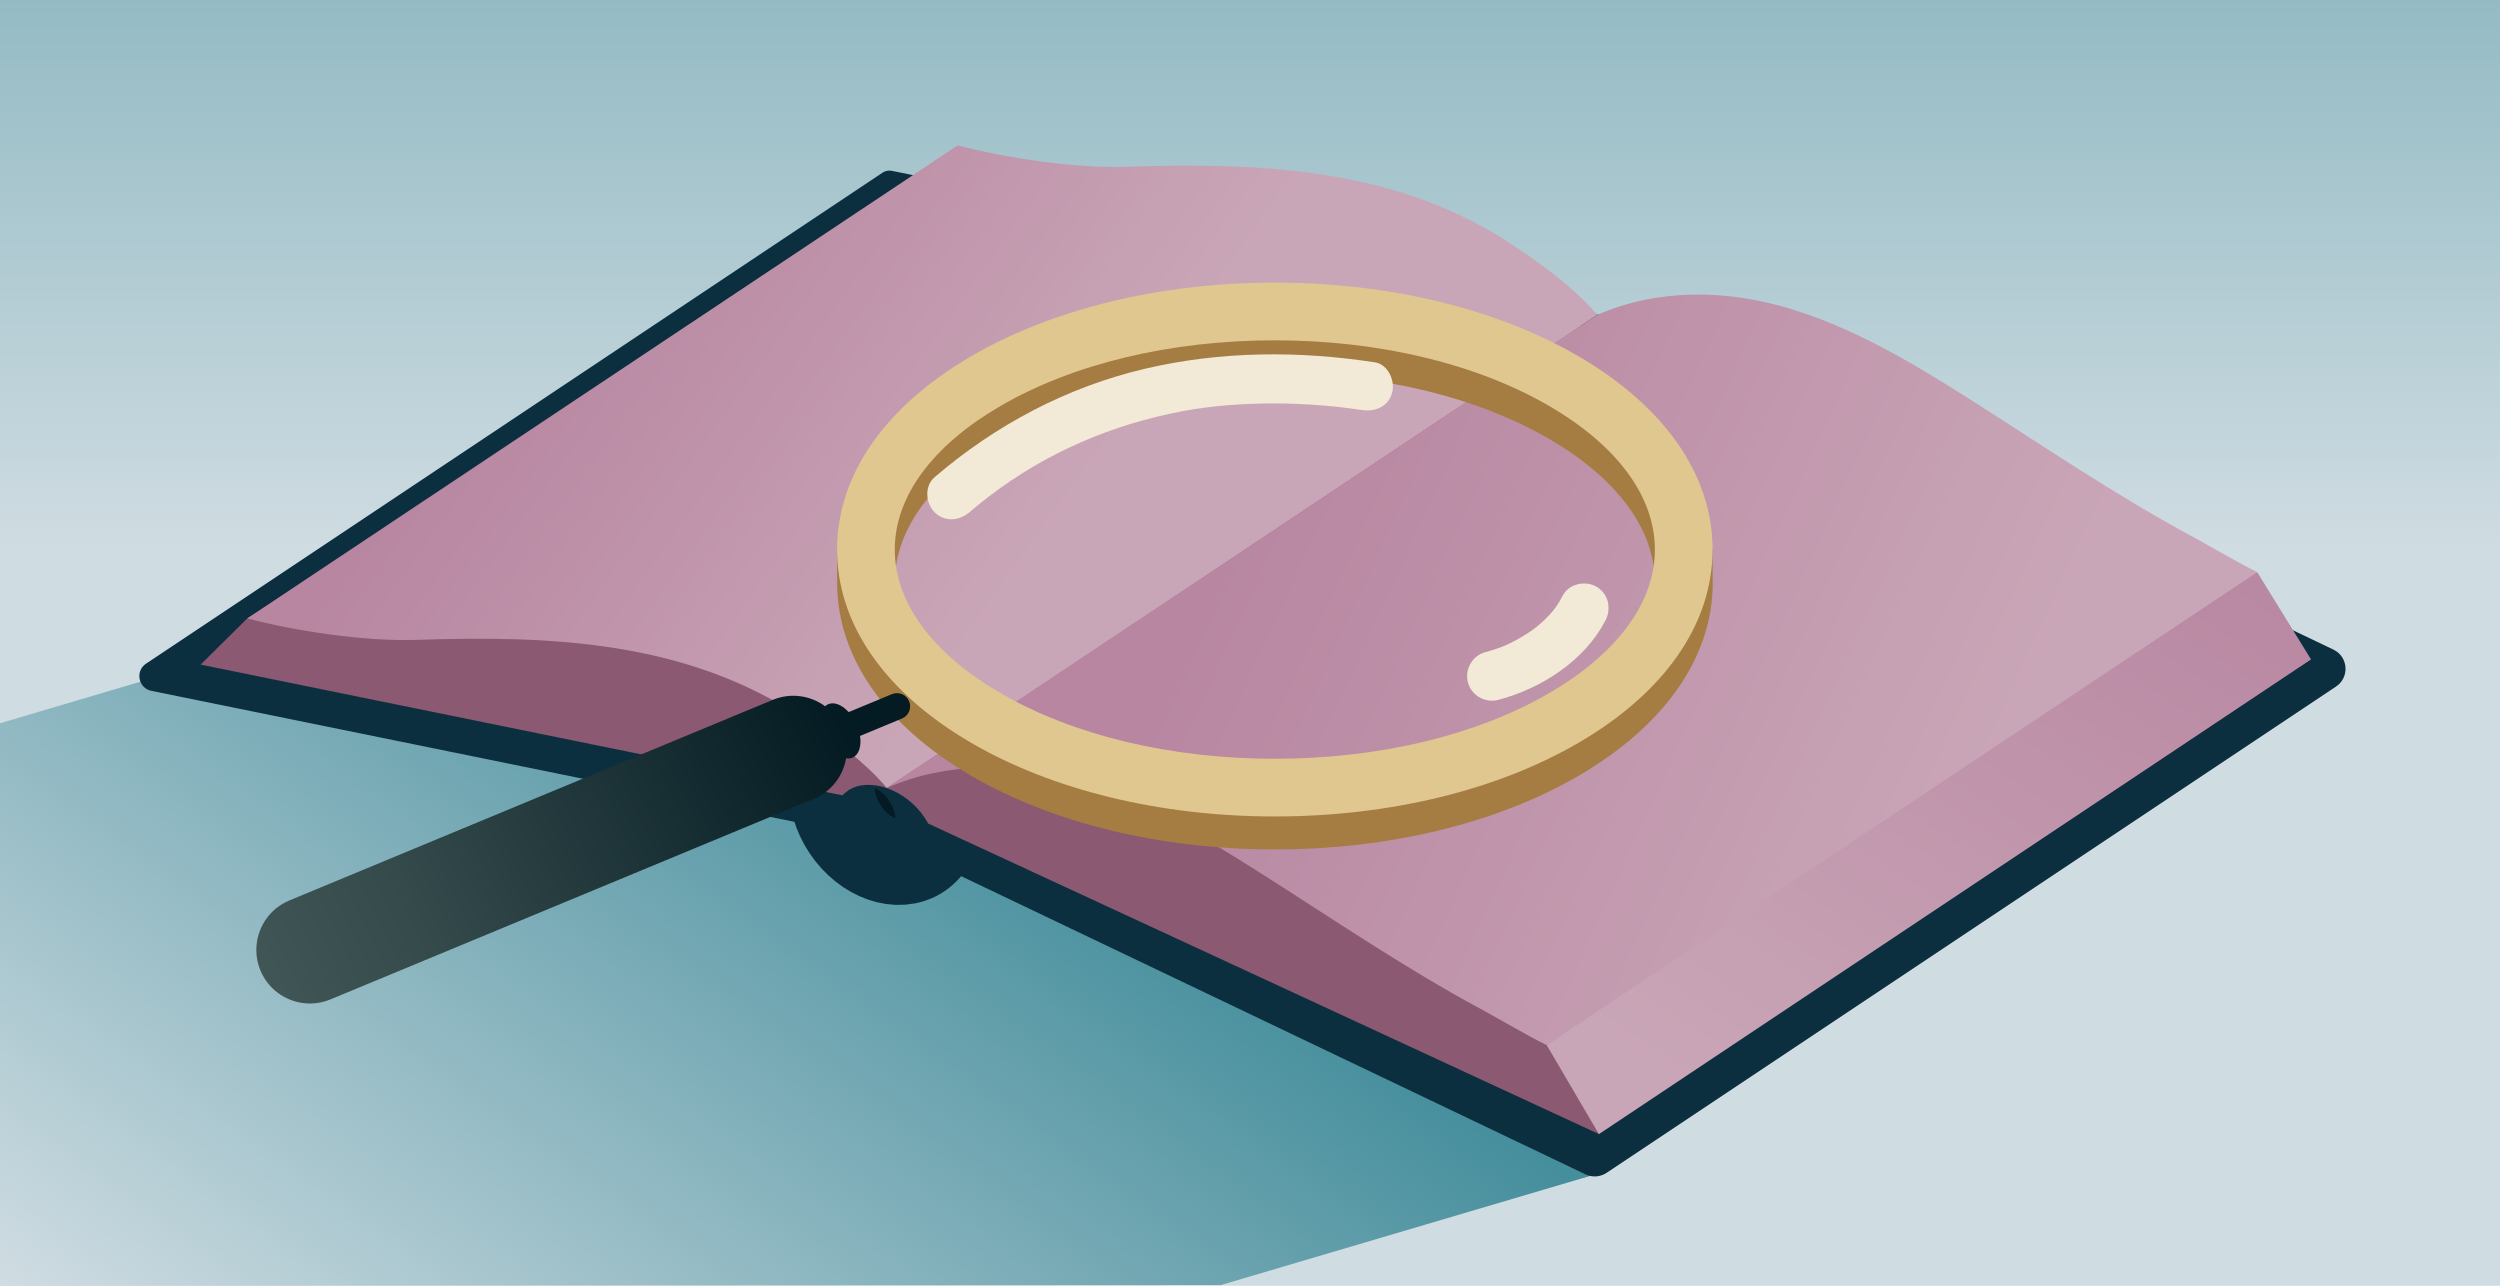 <?xml version="1.0" encoding="utf-8"?>
<!-- Generator: Adobe Illustrator 18.0.0, SVG Export Plug-In . SVG Version: 6.00 Build 0)  -->
<!DOCTYPE svg PUBLIC "-//W3C//DTD SVG 1.1//EN" "http://www.w3.org/Graphics/SVG/1.1/DTD/svg11.dtd">
<svg version="1.1" id="Layer_1" xmlns="http://www.w3.org/2000/svg" xmlns:xlink="http://www.w3.org/1999/xlink" x="0px" y="0px"
	 viewBox="0 0 350 180" enable-background="new 0 0 350 180" xml:space="preserve">
<g>
	<linearGradient id="SVGID_1_" gradientUnits="userSpaceOnUse" x1="175" y1="76.654" x2="175" y2="-103.112">
		<stop  offset="0" style="stop-color:#CFDCE2"/>
		<stop  offset="1" style="stop-color:#458E9C"/>
	</linearGradient>
	<path fill="url(#SVGID_1_)" d="M0,0v179.999h350V0C350,0,0,0.007,0,0z"/>
	<linearGradient id="SVGID_2_" gradientUnits="userSpaceOnUse" x1="57.149" y1="219.899" x2="138.849" y2="106.349">
		<stop  offset="0" style="stop-color:#CFDCE2"/>
		<stop  offset="1" style="stop-color:#458E9C"/>
	</linearGradient>
	<polygon fill="url(#SVGID_2_)" points="0,180.016 170.917,179.909 224.554,164.057 275.5,114.495 78.55,78.864 25.57,89.961 
		20.601,95.157 0,101.259 	"/>
</g>
<path fill="#0C2F3F" d="M326.68,90.945l-94.621-45.19L124.855,23.917c-0.449-0.091-0.915,0-1.297,0.254L20.446,92.913
	c-1.554,1.036-1.084,3.433,0.746,3.805l102.962,20.974l97.826,46.72c0.946,0.452,2.06,0.372,2.932-0.209l102.137-68.091
	C328.971,94.83,328.765,91.941,326.68,90.945z"/>
<path fill="#041B23" stroke="#0C2F3F" stroke-width="12" stroke-miterlimit="10" d="M128.84,119.82
	c-3.072,2.036-7.774,0.382-10.503-3.693c-2.728-4.075-2.449-9.028,0.623-11.064c3.072-2.035,7.774-0.382,10.503,3.693
	C132.191,112.831,131.912,117.784,128.84,119.82z"/>
<path fill="#8B5971" d="M319.817,90.757l-95.971-44.603l-96.069-19.57L34.624,86.573l-6.54,6.472l89.85,18.303
	c0.222-0.221,0.545-0.503,0.811-0.68c2.932-1.953,8.081-0.135,10.685,3.775c0.187,0.28,0.357,0.565,0.514,0.853l93.902,43.473
	l99.692-66.461L319.817,90.757z"/>
<linearGradient id="SVGID_3_" gradientUnits="userSpaceOnUse" x1="244.45" y1="158.878" x2="304.677" y2="65.768">
	<stop  offset="0" style="stop-color:#C9A6B7"/>
	<stop  offset="1" style="stop-color:#B886A1"/>
</linearGradient>
<polygon fill="url(#SVGID_3_)" points="323.537,92.307 316.005,80.094 252.691,112.153 216.544,146.325 223.845,158.769 "/>
<g>
	<linearGradient id="SVGID_4_" gradientUnits="userSpaceOnUse" x1="275.781" y1="116.991" x2="175.166" y2="70.837">
		<stop  offset="0" style="stop-color:#C9A6B7"/>
		<stop  offset="1" style="stop-color:#B886A1"/>
	</linearGradient>
	<path fill="url(#SVGID_4_)" d="M223.615,44.077c8.569-3.736,18.138-3.552,27.086-0.83s17.076,7.575,24.969,12.584
		c5.136,3.259,10.218,6.604,15.357,9.859c5.157,3.266,10.374,6.444,15.749,9.342c2.12,1.143,7.059,4.02,9.23,5.063l-99.461,66.231
		c-2.171-1.043-7.11-3.92-9.23-5.063c-5.375-2.898-10.592-6.076-15.749-9.342c-5.139-3.255-10.221-6.599-15.357-9.859
		c-7.893-5.009-16.021-9.861-24.969-12.584c-8.948-2.723-18.516-2.906-27.086,0.83L223.615,44.077z"/>
</g>
<g>
	<linearGradient id="SVGID_5_" gradientUnits="userSpaceOnUse" x1="146.44" y1="76.903" x2="82.748" y2="31.673">
		<stop  offset="0" style="stop-color:#C9A6B7"/>
		<stop  offset="1" style="stop-color:#B886A1"/>
	</linearGradient>
	<path fill="url(#SVGID_5_)" d="M124.153,110.307c-3.09-3.631-7.119-6.585-11.288-9.421C96.434,89.714,77.317,88.944,58.233,89.583
		c-7.126,0.238-17.027-1.244-23.609-3.009l99.461-66.231c6.583,1.765,16.483,3.248,23.609,3.009
		c19.083-0.639,38.201,0.131,54.631,11.304c4.17,2.836,8.199,5.79,11.288,9.421L124.153,110.307z"/>
</g>
<g>
	<path fill="#A57D42" d="M117.193,81.552c0,10.4,6.669,20.009,18.775,27.058c11.42,6.649,26.521,10.311,42.514,10.311
		c15.994,0,31.098-3.662,42.518-10.311c12.106-7.049,18.788-16.658,18.788-27.058c0-0.03-0.026-0.06-0.026-0.091l0.006,0v-4.615
		l-0.408,0.336c-1.601-8.703-8.011-16.639-18.401-22.688c-11.42-6.649-26.504-10.311-42.497-10.311
		c-15.994,0-31.084,3.662-42.504,10.311c-10.261,5.974-16.609,13.788-18.308,22.364l-0.46-0.012L117.193,81.552z M125.268,81.552
		c0-7.406,5.242-14.536,14.76-20.078c10.205-5.942,23.859-9.214,38.447-9.214c14.588,0,28.242,3.272,38.447,9.214
		c9.518,5.542,14.76,12.672,14.76,20.078s-5.242,14.536-14.76,20.078c-10.205,5.941-23.859,9.214-38.447,9.214
		s-28.242-3.272-38.447-9.214C130.51,96.088,125.268,88.957,125.268,81.552z"/>
	<g>
		<path fill="#E0C790" d="M135.965,103.994c-12.106-7.049-18.773-16.658-18.773-27.058c0-10.4,6.667-20.009,18.773-27.058
			c11.42-6.649,26.517-10.311,42.511-10.311c15.994,0,31.091,3.662,42.511,10.311c12.106,7.049,18.773,16.658,18.773,27.058
			c0,10.4-6.667,20.009-18.773,27.058c-11.42,6.649-26.517,10.311-42.511,10.311C162.482,114.305,147.385,110.643,135.965,103.994z
			 M140.029,56.858c-9.518,5.542-14.76,12.672-14.76,20.078s5.242,14.536,14.76,20.078c10.205,5.941,23.859,9.214,38.447,9.214
			s28.242-3.272,38.447-9.214c9.518-5.542,14.76-12.672,14.76-20.078s-5.242-14.536-14.76-20.078
			c-10.205-5.942-23.859-9.214-38.447-9.214C163.888,47.644,150.234,50.917,140.029,56.858z"/>
	</g>
	<linearGradient id="SVGID_6_" gradientUnits="userSpaceOnUse" x1="117.525" y1="100.365" x2="28.448" y2="141.442">
		<stop  offset="0" style="stop-color:#041B23"/>
		<stop  offset="0.002" style="stop-color:#041B23"/>
		<stop  offset="0.668" style="stop-color:#344A4B"/>
		<stop  offset="1" style="stop-color:#465C5B"/>
	</linearGradient>
	<path fill="url(#SVGID_6_)" d="M127.278,98.18c-0.391-0.942-1.471-1.388-2.413-0.998l-6.052,2.511
		c-0.929-1.02-2.052-1.489-2.907-1.087c-0.145,0.068-0.275,0.16-0.391,0.269c-2.047-1.508-4.81-1.939-7.329-0.893L40.51,126.063
		c-3.826,1.587-5.64,5.976-4.053,9.802c1.198,2.886,3.989,4.628,6.93,4.628c0.958,0,1.932-0.185,2.871-0.575l67.676-28.081
		c2.471-1.025,4.101-3.219,4.519-5.675c0.334,0.051,0.656,0.018,0.946-0.118c0.872-0.41,1.224-1.613,1.006-3.014l5.874-2.437
		C127.222,100.202,127.669,99.122,127.278,98.18z"/>
	<g>
		<path fill="#F2E9D7" d="M135.727,71.711c7.535-6.474,16.436-10.974,26.139-13.346c5.025-1.228,9.054-1.703,14.27-1.857
			c2.447-0.072,4.898-0.014,7.341,0.134c2.562,0.155,5.101,0.443,7.16,0.758c1.864,0.285,3.714-0.441,4.258-2.418
			c0.456-1.656-0.55-3.973-2.418-4.258c-10.695-1.634-21.525-1.584-32.096,0.881c-10.953,2.554-21.039,7.9-29.55,15.212
			c-1.432,1.231-1.258,3.637,0,4.895C132.241,73.12,134.297,72.94,135.727,71.711L135.727,71.711z"/>
	</g>
	<g>
		<path fill="#F2E9D7" d="M218.779,83.388c-0.662,1.27-1.068,1.816-1.782,2.608c-0.386,0.429-0.806,0.827-1.231,1.216
			c-0.258,0.236-0.528,0.458-0.798,0.68c0.476-0.392-0.427,0.309-0.421,0.305c-1.046,0.75-2.173,1.382-3.328,1.946
			c-0.012,0.006-1.05,0.468-0.435,0.211c-0.314,0.131-0.633,0.248-0.953,0.365c-0.622,0.228-1.258,0.415-1.898,0.585
			c-1.823,0.485-2.915,2.452-2.418,4.258c0.503,1.83,2.436,2.902,4.258,2.418c6.031-1.604,12.041-5.451,14.982-11.099
			c0.872-1.674,0.444-3.749-1.242-4.736C221.948,81.228,219.65,81.716,218.779,83.388L218.779,83.388z"/>
	</g>
</g>
</svg>
